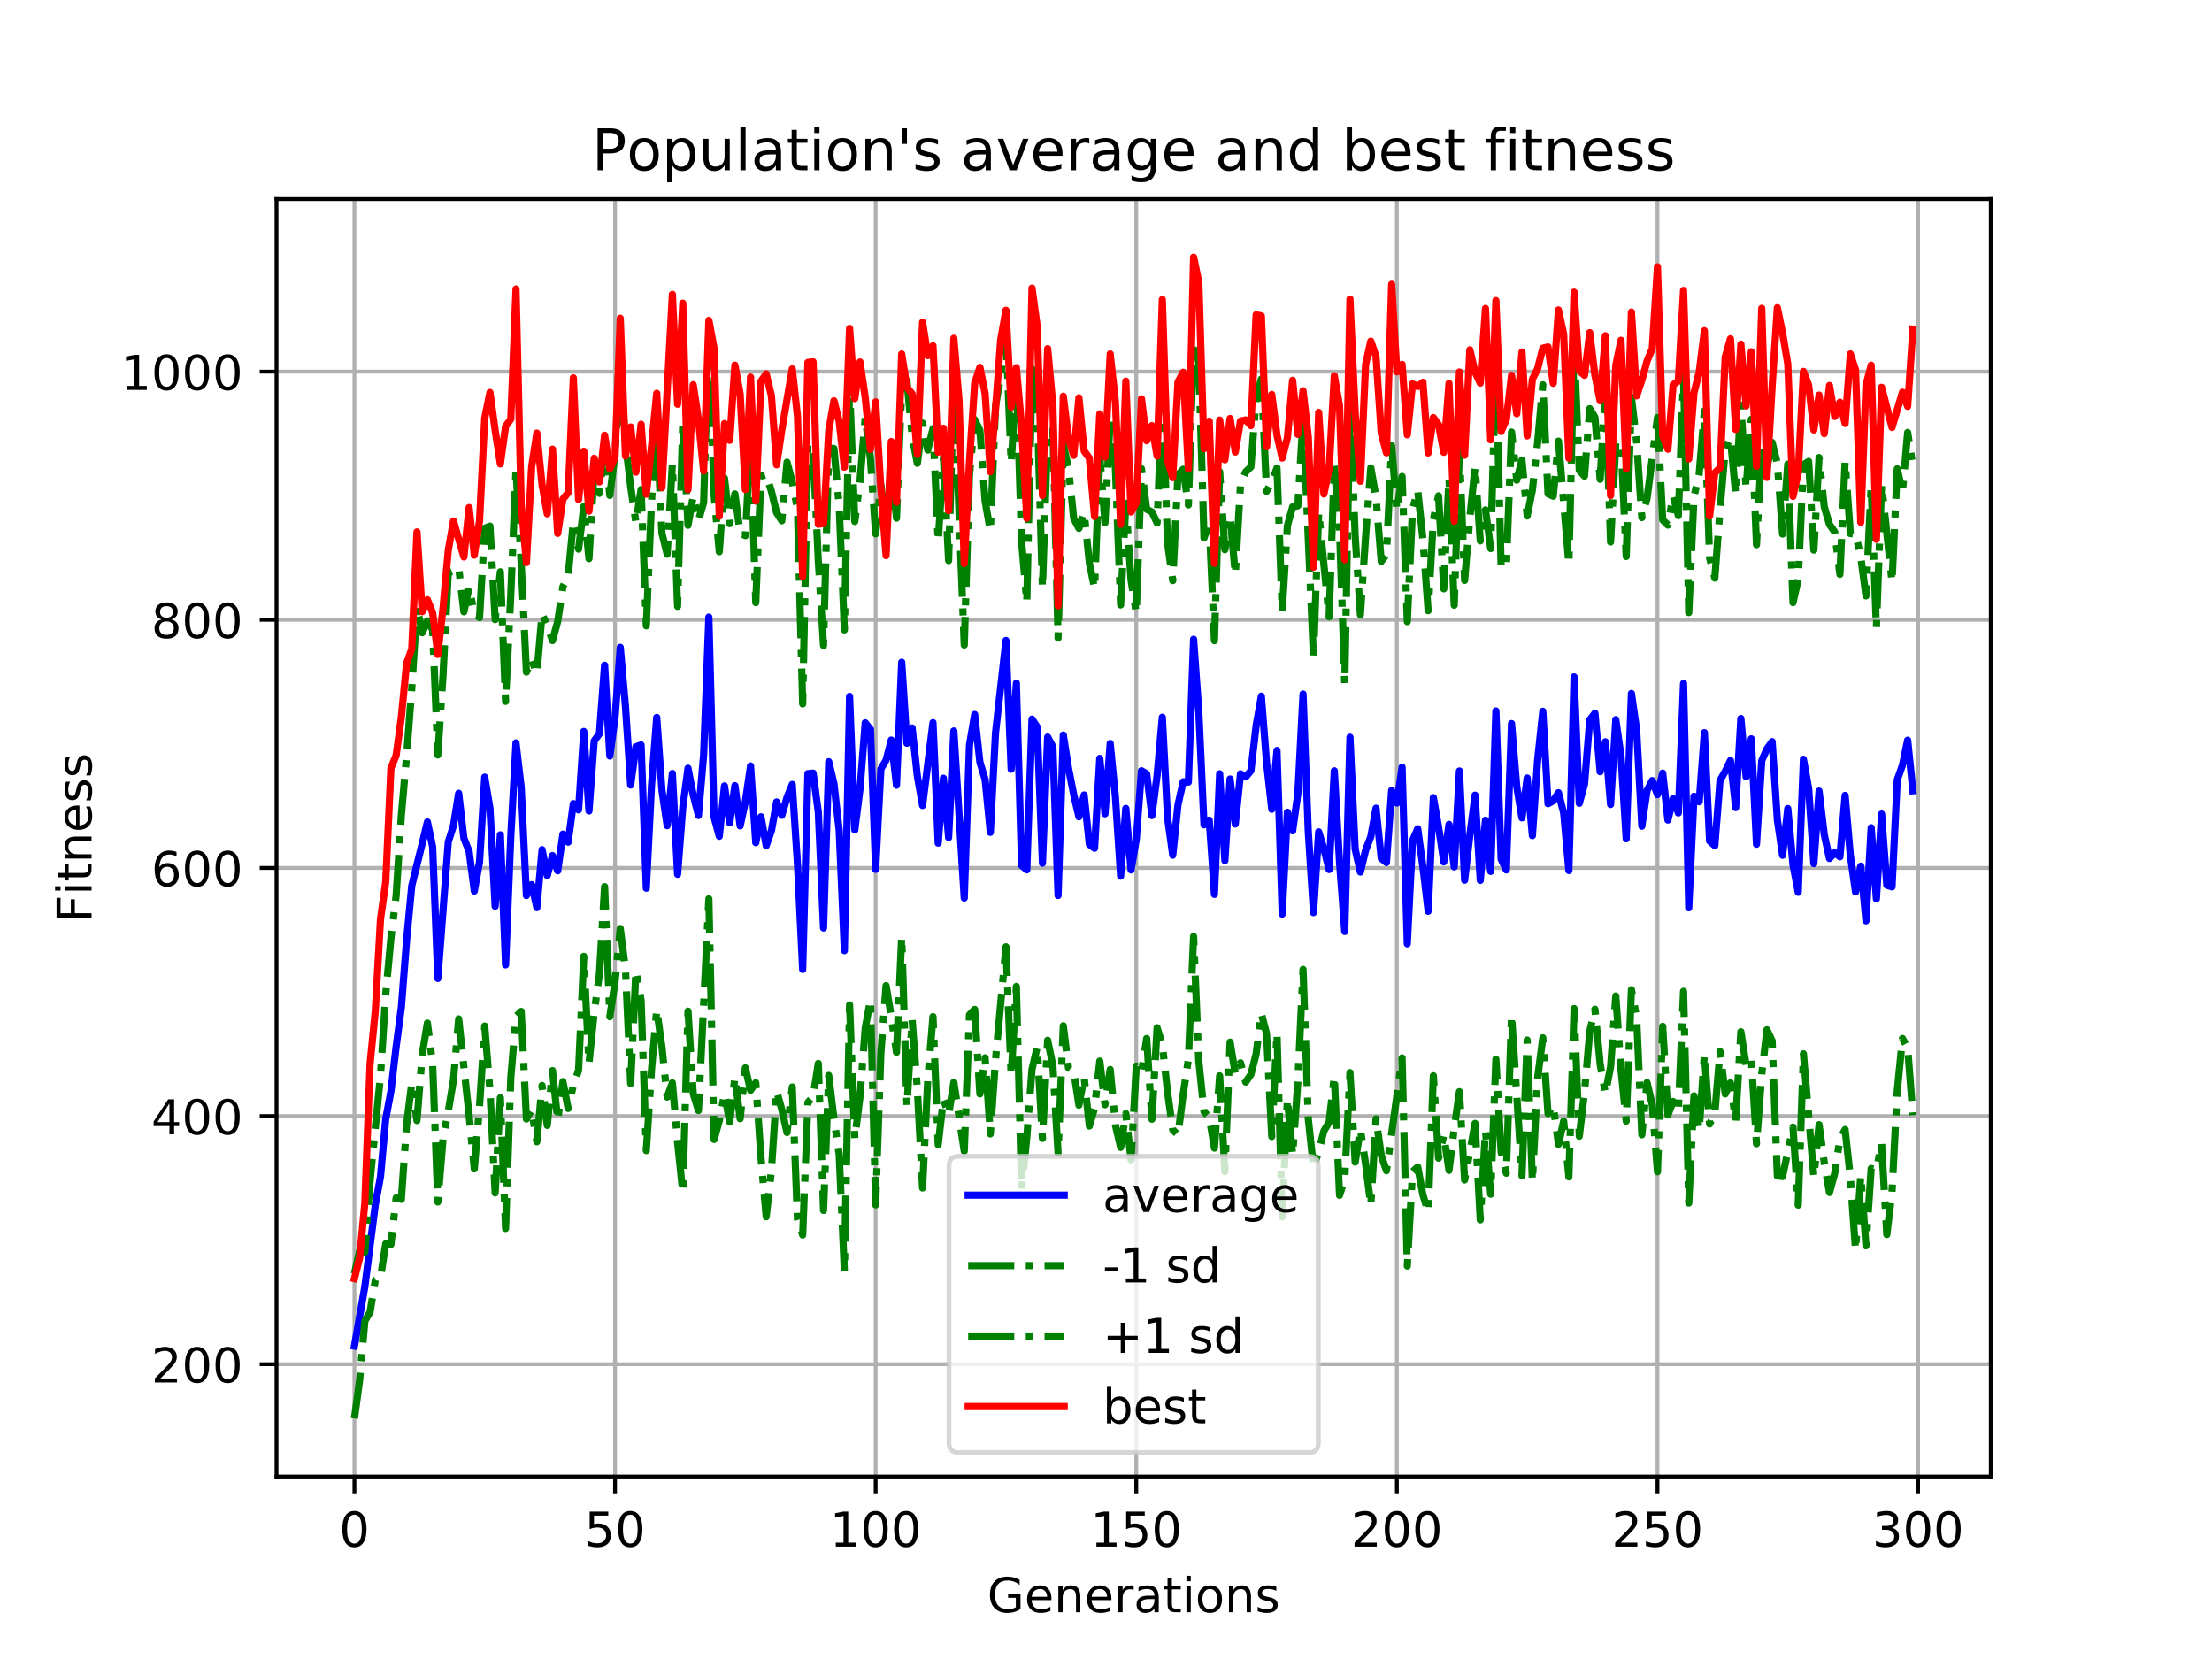 <?xml version="1.0" encoding="utf-8" standalone="no"?>
<!DOCTYPE svg PUBLIC "-//W3C//DTD SVG 1.1//EN"
  "http://www.w3.org/Graphics/SVG/1.1/DTD/svg11.dtd">
<!-- Created with matplotlib (https://matplotlib.org/) -->
<svg height="345.6pt" version="1.1" viewBox="0 0 460.8 345.6" width="460.8pt" xmlns="http://www.w3.org/2000/svg" xmlns:xlink="http://www.w3.org/1999/xlink">
 <defs>
  <style type="text/css">
*{stroke-linecap:butt;stroke-linejoin:round;}
  </style>
 </defs>
 <g id="figure_1">
  <g id="patch_1">
   <path d="M 0 345.6 
L 460.8 345.6 
L 460.8 0 
L 0 0 
z
" style="fill:#ffffff;"/>
  </g>
  <g id="axes_1">
   <g id="patch_2">
    <path d="M 57.6 307.584 
L 414.72 307.584 
L 414.72 41.472 
L 57.6 41.472 
z
" style="fill:#ffffff;"/>
   </g>
   <g id="matplotlib.axis_1">
    <g id="xtick_1">
     <g id="line2d_1">
      <path clip-path="url(#p35994134bd)" d="M 73.833 307.584 
L 73.833 41.472 
" style="fill:none;stroke:#b0b0b0;stroke-linecap:square;stroke-width:0.8;"/>
     </g>
     <g id="line2d_2">
      <defs>
       <path d="M 0 0 
L 0 3.5 
" id="m30aaaccb6a" style="stroke:#000000;stroke-width:0.8;"/>
      </defs>
      <g>
       <use style="stroke:#000000;stroke-width:0.8;" x="73.833" xlink:href="#m30aaaccb6a" y="307.584"/>
      </g>
     </g>
     <g id="text_1">
      <!-- 0 -->
      <defs>
       <path d="M 31.781 66.406 
Q 24.172 66.406 20.328 58.906 
Q 16.5 51.422 16.5 36.375 
Q 16.5 21.391 20.328 13.891 
Q 24.172 6.391 31.781 6.391 
Q 39.453 6.391 43.281 13.891 
Q 47.125 21.391 47.125 36.375 
Q 47.125 51.422 43.281 58.906 
Q 39.453 66.406 31.781 66.406 
z
M 31.781 74.219 
Q 44.047 74.219 50.516 64.516 
Q 56.984 54.828 56.984 36.375 
Q 56.984 17.969 50.516 8.266 
Q 44.047 -1.422 31.781 -1.422 
Q 19.531 -1.422 13.062 8.266 
Q 6.594 17.969 6.594 36.375 
Q 6.594 54.828 13.062 64.516 
Q 19.531 74.219 31.781 74.219 
z
" id="DejaVuSans-48"/>
      </defs>
      <g transform="translate(70.651 322.182)scale(0.1 -0.1)">
       <use xlink:href="#DejaVuSans-48"/>
      </g>
     </g>
    </g>
    <g id="xtick_2">
     <g id="line2d_3">
      <path clip-path="url(#p35994134bd)" d="M 128.123 307.584 
L 128.123 41.472 
" style="fill:none;stroke:#b0b0b0;stroke-linecap:square;stroke-width:0.8;"/>
     </g>
     <g id="line2d_4">
      <g>
       <use style="stroke:#000000;stroke-width:0.8;" x="128.123" xlink:href="#m30aaaccb6a" y="307.584"/>
      </g>
     </g>
     <g id="text_2">
      <!-- 50 -->
      <defs>
       <path d="M 10.797 72.906 
L 49.516 72.906 
L 49.516 64.594 
L 19.828 64.594 
L 19.828 46.734 
Q 21.969 47.469 24.109 47.828 
Q 26.266 48.188 28.422 48.188 
Q 40.625 48.188 47.75 41.5 
Q 54.891 34.812 54.891 23.391 
Q 54.891 11.625 47.562 5.094 
Q 40.234 -1.422 26.906 -1.422 
Q 22.312 -1.422 17.547 -0.641 
Q 12.797 0.141 7.719 1.703 
L 7.719 11.625 
Q 12.109 9.234 16.797 8.062 
Q 21.484 6.891 26.703 6.891 
Q 35.156 6.891 40.078 11.328 
Q 45.016 15.766 45.016 23.391 
Q 45.016 31 40.078 35.438 
Q 35.156 39.891 26.703 39.891 
Q 22.75 39.891 18.812 39.016 
Q 14.891 38.141 10.797 36.281 
z
" id="DejaVuSans-53"/>
      </defs>
      <g transform="translate(121.76 322.182)scale(0.1 -0.1)">
       <use xlink:href="#DejaVuSans-53"/>
       <use x="63.623" xlink:href="#DejaVuSans-48"/>
      </g>
     </g>
    </g>
    <g id="xtick_3">
     <g id="line2d_5">
      <path clip-path="url(#p35994134bd)" d="M 182.413 307.584 
L 182.413 41.472 
" style="fill:none;stroke:#b0b0b0;stroke-linecap:square;stroke-width:0.8;"/>
     </g>
     <g id="line2d_6">
      <g>
       <use style="stroke:#000000;stroke-width:0.8;" x="182.413" xlink:href="#m30aaaccb6a" y="307.584"/>
      </g>
     </g>
     <g id="text_3">
      <!-- 100 -->
      <defs>
       <path d="M 12.406 8.297 
L 28.516 8.297 
L 28.516 63.922 
L 10.984 60.406 
L 10.984 69.391 
L 28.422 72.906 
L 38.281 72.906 
L 38.281 8.297 
L 54.391 8.297 
L 54.391 0 
L 12.406 0 
z
" id="DejaVuSans-49"/>
      </defs>
      <g transform="translate(172.869 322.182)scale(0.1 -0.1)">
       <use xlink:href="#DejaVuSans-49"/>
       <use x="63.623" xlink:href="#DejaVuSans-48"/>
       <use x="127.246" xlink:href="#DejaVuSans-48"/>
      </g>
     </g>
    </g>
    <g id="xtick_4">
     <g id="line2d_7">
      <path clip-path="url(#p35994134bd)" d="M 236.703 307.584 
L 236.703 41.472 
" style="fill:none;stroke:#b0b0b0;stroke-linecap:square;stroke-width:0.8;"/>
     </g>
     <g id="line2d_8">
      <g>
       <use style="stroke:#000000;stroke-width:0.8;" x="236.703" xlink:href="#m30aaaccb6a" y="307.584"/>
      </g>
     </g>
     <g id="text_4">
      <!-- 150 -->
      <g transform="translate(227.159 322.182)scale(0.1 -0.1)">
       <use xlink:href="#DejaVuSans-49"/>
       <use x="63.623" xlink:href="#DejaVuSans-53"/>
       <use x="127.246" xlink:href="#DejaVuSans-48"/>
      </g>
     </g>
    </g>
    <g id="xtick_5">
     <g id="line2d_9">
      <path clip-path="url(#p35994134bd)" d="M 290.993 307.584 
L 290.993 41.472 
" style="fill:none;stroke:#b0b0b0;stroke-linecap:square;stroke-width:0.8;"/>
     </g>
     <g id="line2d_10">
      <g>
       <use style="stroke:#000000;stroke-width:0.8;" x="290.993" xlink:href="#m30aaaccb6a" y="307.584"/>
      </g>
     </g>
     <g id="text_5">
      <!-- 200 -->
      <defs>
       <path d="M 19.188 8.297 
L 53.609 8.297 
L 53.609 0 
L 7.328 0 
L 7.328 8.297 
Q 12.938 14.109 22.625 23.891 
Q 32.328 33.688 34.812 36.531 
Q 39.547 41.844 41.422 45.531 
Q 43.312 49.219 43.312 52.781 
Q 43.312 58.594 39.234 62.25 
Q 35.156 65.922 28.609 65.922 
Q 23.969 65.922 18.812 64.312 
Q 13.672 62.703 7.812 59.422 
L 7.812 69.391 
Q 13.766 71.781 18.938 73 
Q 24.125 74.219 28.422 74.219 
Q 39.75 74.219 46.484 68.547 
Q 53.219 62.891 53.219 53.422 
Q 53.219 48.922 51.531 44.891 
Q 49.859 40.875 45.406 35.406 
Q 44.188 33.984 37.641 27.219 
Q 31.109 20.453 19.188 8.297 
z
" id="DejaVuSans-50"/>
      </defs>
      <g transform="translate(281.449 322.182)scale(0.1 -0.1)">
       <use xlink:href="#DejaVuSans-50"/>
       <use x="63.623" xlink:href="#DejaVuSans-48"/>
       <use x="127.246" xlink:href="#DejaVuSans-48"/>
      </g>
     </g>
    </g>
    <g id="xtick_6">
     <g id="line2d_11">
      <path clip-path="url(#p35994134bd)" d="M 345.283 307.584 
L 345.283 41.472 
" style="fill:none;stroke:#b0b0b0;stroke-linecap:square;stroke-width:0.8;"/>
     </g>
     <g id="line2d_12">
      <g>
       <use style="stroke:#000000;stroke-width:0.8;" x="345.283" xlink:href="#m30aaaccb6a" y="307.584"/>
      </g>
     </g>
     <g id="text_6">
      <!-- 250 -->
      <g transform="translate(335.739 322.182)scale(0.1 -0.1)">
       <use xlink:href="#DejaVuSans-50"/>
       <use x="63.623" xlink:href="#DejaVuSans-53"/>
       <use x="127.246" xlink:href="#DejaVuSans-48"/>
      </g>
     </g>
    </g>
    <g id="xtick_7">
     <g id="line2d_13">
      <path clip-path="url(#p35994134bd)" d="M 399.573 307.584 
L 399.573 41.472 
" style="fill:none;stroke:#b0b0b0;stroke-linecap:square;stroke-width:0.8;"/>
     </g>
     <g id="line2d_14">
      <g>
       <use style="stroke:#000000;stroke-width:0.8;" x="399.573" xlink:href="#m30aaaccb6a" y="307.584"/>
      </g>
     </g>
     <g id="text_7">
      <!-- 300 -->
      <defs>
       <path d="M 40.578 39.312 
Q 47.656 37.797 51.625 33 
Q 55.609 28.219 55.609 21.188 
Q 55.609 10.406 48.188 4.484 
Q 40.766 -1.422 27.094 -1.422 
Q 22.516 -1.422 17.656 -0.516 
Q 12.797 0.391 7.625 2.203 
L 7.625 11.719 
Q 11.719 9.328 16.594 8.109 
Q 21.484 6.891 26.812 6.891 
Q 36.078 6.891 40.938 10.547 
Q 45.797 14.203 45.797 21.188 
Q 45.797 27.641 41.281 31.266 
Q 36.766 34.906 28.719 34.906 
L 20.219 34.906 
L 20.219 43.016 
L 29.109 43.016 
Q 36.375 43.016 40.234 45.922 
Q 44.094 48.828 44.094 54.297 
Q 44.094 59.906 40.109 62.906 
Q 36.141 65.922 28.719 65.922 
Q 24.656 65.922 20.016 65.031 
Q 15.375 64.156 9.812 62.312 
L 9.812 71.094 
Q 15.438 72.656 20.344 73.438 
Q 25.25 74.219 29.594 74.219 
Q 40.828 74.219 47.359 69.109 
Q 53.906 64.016 53.906 55.328 
Q 53.906 49.266 50.438 45.094 
Q 46.969 40.922 40.578 39.312 
z
" id="DejaVuSans-51"/>
      </defs>
      <g transform="translate(390.029 322.182)scale(0.1 -0.1)">
       <use xlink:href="#DejaVuSans-51"/>
       <use x="63.623" xlink:href="#DejaVuSans-48"/>
       <use x="127.246" xlink:href="#DejaVuSans-48"/>
      </g>
     </g>
    </g>
    <g id="text_8">
     <!-- Generations -->
     <defs>
      <path d="M 59.516 10.406 
L 59.516 29.984 
L 43.406 29.984 
L 43.406 38.094 
L 69.281 38.094 
L 69.281 6.781 
Q 63.578 2.734 56.688 0.656 
Q 49.812 -1.422 42 -1.422 
Q 24.906 -1.422 15.25 8.562 
Q 5.609 18.562 5.609 36.375 
Q 5.609 54.25 15.25 64.234 
Q 24.906 74.219 42 74.219 
Q 49.125 74.219 55.547 72.453 
Q 61.969 70.703 67.391 67.281 
L 67.391 56.781 
Q 61.922 61.422 55.766 63.766 
Q 49.609 66.109 42.828 66.109 
Q 29.438 66.109 22.719 58.641 
Q 16.016 51.172 16.016 36.375 
Q 16.016 21.625 22.719 14.156 
Q 29.438 6.688 42.828 6.688 
Q 48.047 6.688 52.141 7.594 
Q 56.25 8.5 59.516 10.406 
z
" id="DejaVuSans-71"/>
      <path d="M 56.203 29.594 
L 56.203 25.203 
L 14.891 25.203 
Q 15.484 15.922 20.484 11.062 
Q 25.484 6.203 34.422 6.203 
Q 39.594 6.203 44.453 7.469 
Q 49.312 8.734 54.109 11.281 
L 54.109 2.781 
Q 49.266 0.734 44.188 -0.344 
Q 39.109 -1.422 33.891 -1.422 
Q 20.797 -1.422 13.156 6.188 
Q 5.516 13.812 5.516 26.812 
Q 5.516 40.234 12.766 48.109 
Q 20.016 56 32.328 56 
Q 43.359 56 49.781 48.891 
Q 56.203 41.797 56.203 29.594 
z
M 47.219 32.234 
Q 47.125 39.594 43.094 43.984 
Q 39.062 48.391 32.422 48.391 
Q 24.906 48.391 20.391 44.141 
Q 15.875 39.891 15.188 32.172 
z
" id="DejaVuSans-101"/>
      <path d="M 54.891 33.016 
L 54.891 0 
L 45.906 0 
L 45.906 32.719 
Q 45.906 40.484 42.875 44.328 
Q 39.844 48.188 33.797 48.188 
Q 26.516 48.188 22.312 43.547 
Q 18.109 38.922 18.109 30.906 
L 18.109 0 
L 9.078 0 
L 9.078 54.688 
L 18.109 54.688 
L 18.109 46.188 
Q 21.344 51.125 25.703 53.562 
Q 30.078 56 35.797 56 
Q 45.219 56 50.047 50.172 
Q 54.891 44.344 54.891 33.016 
z
" id="DejaVuSans-110"/>
      <path d="M 41.109 46.297 
Q 39.594 47.172 37.812 47.578 
Q 36.031 48 33.891 48 
Q 26.266 48 22.188 43.047 
Q 18.109 38.094 18.109 28.812 
L 18.109 0 
L 9.078 0 
L 9.078 54.688 
L 18.109 54.688 
L 18.109 46.188 
Q 20.953 51.172 25.484 53.578 
Q 30.031 56 36.531 56 
Q 37.453 56 38.578 55.875 
Q 39.703 55.766 41.062 55.516 
z
" id="DejaVuSans-114"/>
      <path d="M 34.281 27.484 
Q 23.391 27.484 19.188 25 
Q 14.984 22.516 14.984 16.5 
Q 14.984 11.719 18.141 8.906 
Q 21.297 6.109 26.703 6.109 
Q 34.188 6.109 38.703 11.406 
Q 43.219 16.703 43.219 25.484 
L 43.219 27.484 
z
M 52.203 31.203 
L 52.203 0 
L 43.219 0 
L 43.219 8.297 
Q 40.141 3.328 35.547 0.953 
Q 30.953 -1.422 24.312 -1.422 
Q 15.922 -1.422 10.953 3.297 
Q 6 8.016 6 15.922 
Q 6 25.141 12.172 29.828 
Q 18.359 34.516 30.609 34.516 
L 43.219 34.516 
L 43.219 35.406 
Q 43.219 41.609 39.141 45 
Q 35.062 48.391 27.688 48.391 
Q 23 48.391 18.547 47.266 
Q 14.109 46.141 10.016 43.891 
L 10.016 52.203 
Q 14.938 54.109 19.578 55.047 
Q 24.219 56 28.609 56 
Q 40.484 56 46.344 49.844 
Q 52.203 43.703 52.203 31.203 
z
" id="DejaVuSans-97"/>
      <path d="M 18.312 70.219 
L 18.312 54.688 
L 36.812 54.688 
L 36.812 47.703 
L 18.312 47.703 
L 18.312 18.016 
Q 18.312 11.328 20.141 9.422 
Q 21.969 7.516 27.594 7.516 
L 36.812 7.516 
L 36.812 0 
L 27.594 0 
Q 17.188 0 13.234 3.875 
Q 9.281 7.766 9.281 18.016 
L 9.281 47.703 
L 2.688 47.703 
L 2.688 54.688 
L 9.281 54.688 
L 9.281 70.219 
z
" id="DejaVuSans-116"/>
      <path d="M 9.422 54.688 
L 18.406 54.688 
L 18.406 0 
L 9.422 0 
z
M 9.422 75.984 
L 18.406 75.984 
L 18.406 64.594 
L 9.422 64.594 
z
" id="DejaVuSans-105"/>
      <path d="M 30.609 48.391 
Q 23.391 48.391 19.188 42.75 
Q 14.984 37.109 14.984 27.297 
Q 14.984 17.484 19.156 11.844 
Q 23.344 6.203 30.609 6.203 
Q 37.797 6.203 41.984 11.859 
Q 46.188 17.531 46.188 27.297 
Q 46.188 37.016 41.984 42.703 
Q 37.797 48.391 30.609 48.391 
z
M 30.609 56 
Q 42.328 56 49.016 48.375 
Q 55.719 40.766 55.719 27.297 
Q 55.719 13.875 49.016 6.219 
Q 42.328 -1.422 30.609 -1.422 
Q 18.844 -1.422 12.172 6.219 
Q 5.516 13.875 5.516 27.297 
Q 5.516 40.766 12.172 48.375 
Q 18.844 56 30.609 56 
z
" id="DejaVuSans-111"/>
      <path d="M 44.281 53.078 
L 44.281 44.578 
Q 40.484 46.531 36.375 47.5 
Q 32.281 48.484 27.875 48.484 
Q 21.188 48.484 17.844 46.438 
Q 14.5 44.391 14.5 40.281 
Q 14.5 37.156 16.891 35.375 
Q 19.281 33.594 26.516 31.984 
L 29.594 31.297 
Q 39.156 29.25 43.188 25.516 
Q 47.219 21.781 47.219 15.094 
Q 47.219 7.469 41.188 3.016 
Q 35.156 -1.422 24.609 -1.422 
Q 20.219 -1.422 15.453 -0.562 
Q 10.688 0.297 5.422 2 
L 5.422 11.281 
Q 10.406 8.688 15.234 7.391 
Q 20.062 6.109 24.812 6.109 
Q 31.156 6.109 34.562 8.281 
Q 37.984 10.453 37.984 14.406 
Q 37.984 18.062 35.516 20.016 
Q 33.062 21.969 24.703 23.781 
L 21.578 24.516 
Q 13.234 26.266 9.516 29.906 
Q 5.812 33.547 5.812 39.891 
Q 5.812 47.609 11.281 51.797 
Q 16.75 56 26.812 56 
Q 31.781 56 36.172 55.266 
Q 40.578 54.547 44.281 53.078 
z
" id="DejaVuSans-115"/>
     </defs>
     <g transform="translate(205.662 335.861)scale(0.1 -0.1)">
      <use xlink:href="#DejaVuSans-71"/>
      <use x="77.49" xlink:href="#DejaVuSans-101"/>
      <use x="139.014" xlink:href="#DejaVuSans-110"/>
      <use x="202.393" xlink:href="#DejaVuSans-101"/>
      <use x="263.916" xlink:href="#DejaVuSans-114"/>
      <use x="305.029" xlink:href="#DejaVuSans-97"/>
      <use x="366.309" xlink:href="#DejaVuSans-116"/>
      <use x="405.518" xlink:href="#DejaVuSans-105"/>
      <use x="433.301" xlink:href="#DejaVuSans-111"/>
      <use x="494.482" xlink:href="#DejaVuSans-110"/>
      <use x="557.861" xlink:href="#DejaVuSans-115"/>
     </g>
    </g>
   </g>
   <g id="matplotlib.axis_2">
    <g id="ytick_1">
     <g id="line2d_15">
      <path clip-path="url(#p35994134bd)" d="M 57.6 284.193 
L 414.72 284.193 
" style="fill:none;stroke:#b0b0b0;stroke-linecap:square;stroke-width:0.8;"/>
     </g>
     <g id="line2d_16">
      <defs>
       <path d="M 0 0 
L -3.5 0 
" id="m039b57ce6d" style="stroke:#000000;stroke-width:0.8;"/>
      </defs>
      <g>
       <use style="stroke:#000000;stroke-width:0.8;" x="57.6" xlink:href="#m039b57ce6d" y="284.193"/>
      </g>
     </g>
     <g id="text_9">
      <!-- 200 -->
      <g transform="translate(31.512 287.993)scale(0.1 -0.1)">
       <use xlink:href="#DejaVuSans-50"/>
       <use x="63.623" xlink:href="#DejaVuSans-48"/>
       <use x="127.246" xlink:href="#DejaVuSans-48"/>
      </g>
     </g>
    </g>
    <g id="ytick_2">
     <g id="line2d_17">
      <path clip-path="url(#p35994134bd)" d="M 57.6 232.5 
L 414.72 232.5 
" style="fill:none;stroke:#b0b0b0;stroke-linecap:square;stroke-width:0.8;"/>
     </g>
     <g id="line2d_18">
      <g>
       <use style="stroke:#000000;stroke-width:0.8;" x="57.6" xlink:href="#m039b57ce6d" y="232.5"/>
      </g>
     </g>
     <g id="text_10">
      <!-- 400 -->
      <defs>
       <path d="M 37.797 64.312 
L 12.891 25.391 
L 37.797 25.391 
z
M 35.203 72.906 
L 47.609 72.906 
L 47.609 25.391 
L 58.016 25.391 
L 58.016 17.188 
L 47.609 17.188 
L 47.609 0 
L 37.797 0 
L 37.797 17.188 
L 4.891 17.188 
L 4.891 26.703 
z
" id="DejaVuSans-52"/>
      </defs>
      <g transform="translate(31.512 236.299)scale(0.1 -0.1)">
       <use xlink:href="#DejaVuSans-52"/>
       <use x="63.623" xlink:href="#DejaVuSans-48"/>
       <use x="127.246" xlink:href="#DejaVuSans-48"/>
      </g>
     </g>
    </g>
    <g id="ytick_3">
     <g id="line2d_19">
      <path clip-path="url(#p35994134bd)" d="M 57.6 180.806 
L 414.72 180.806 
" style="fill:none;stroke:#b0b0b0;stroke-linecap:square;stroke-width:0.8;"/>
     </g>
     <g id="line2d_20">
      <g>
       <use style="stroke:#000000;stroke-width:0.8;" x="57.6" xlink:href="#m039b57ce6d" y="180.806"/>
      </g>
     </g>
     <g id="text_11">
      <!-- 600 -->
      <defs>
       <path d="M 33.016 40.375 
Q 26.375 40.375 22.484 35.828 
Q 18.609 31.297 18.609 23.391 
Q 18.609 15.531 22.484 10.953 
Q 26.375 6.391 33.016 6.391 
Q 39.656 6.391 43.531 10.953 
Q 47.406 15.531 47.406 23.391 
Q 47.406 31.297 43.531 35.828 
Q 39.656 40.375 33.016 40.375 
z
M 52.594 71.297 
L 52.594 62.312 
Q 48.875 64.062 45.094 64.984 
Q 41.312 65.922 37.594 65.922 
Q 27.828 65.922 22.672 59.328 
Q 17.531 52.734 16.797 39.406 
Q 19.672 43.656 24.016 45.922 
Q 28.375 48.188 33.594 48.188 
Q 44.578 48.188 50.953 41.516 
Q 57.328 34.859 57.328 23.391 
Q 57.328 12.156 50.688 5.359 
Q 44.047 -1.422 33.016 -1.422 
Q 20.359 -1.422 13.672 8.266 
Q 6.984 17.969 6.984 36.375 
Q 6.984 53.656 15.188 63.938 
Q 23.391 74.219 37.203 74.219 
Q 40.922 74.219 44.703 73.484 
Q 48.484 72.75 52.594 71.297 
z
" id="DejaVuSans-54"/>
      </defs>
      <g transform="translate(31.512 184.605)scale(0.1 -0.1)">
       <use xlink:href="#DejaVuSans-54"/>
       <use x="63.623" xlink:href="#DejaVuSans-48"/>
       <use x="127.246" xlink:href="#DejaVuSans-48"/>
      </g>
     </g>
    </g>
    <g id="ytick_4">
     <g id="line2d_21">
      <path clip-path="url(#p35994134bd)" d="M 57.6 129.112 
L 414.72 129.112 
" style="fill:none;stroke:#b0b0b0;stroke-linecap:square;stroke-width:0.8;"/>
     </g>
     <g id="line2d_22">
      <g>
       <use style="stroke:#000000;stroke-width:0.8;" x="57.6" xlink:href="#m039b57ce6d" y="129.112"/>
      </g>
     </g>
     <g id="text_12">
      <!-- 800 -->
      <defs>
       <path d="M 31.781 34.625 
Q 24.75 34.625 20.719 30.859 
Q 16.703 27.094 16.703 20.516 
Q 16.703 13.922 20.719 10.156 
Q 24.75 6.391 31.781 6.391 
Q 38.812 6.391 42.859 10.172 
Q 46.922 13.969 46.922 20.516 
Q 46.922 27.094 42.891 30.859 
Q 38.875 34.625 31.781 34.625 
z
M 21.922 38.812 
Q 15.578 40.375 12.031 44.719 
Q 8.5 49.078 8.5 55.328 
Q 8.5 64.062 14.719 69.141 
Q 20.953 74.219 31.781 74.219 
Q 42.672 74.219 48.875 69.141 
Q 55.078 64.062 55.078 55.328 
Q 55.078 49.078 51.531 44.719 
Q 48 40.375 41.703 38.812 
Q 48.828 37.156 52.797 32.312 
Q 56.781 27.484 56.781 20.516 
Q 56.781 9.906 50.312 4.234 
Q 43.844 -1.422 31.781 -1.422 
Q 19.734 -1.422 13.25 4.234 
Q 6.781 9.906 6.781 20.516 
Q 6.781 27.484 10.781 32.312 
Q 14.797 37.156 21.922 38.812 
z
M 18.312 54.391 
Q 18.312 48.734 21.844 45.562 
Q 25.391 42.391 31.781 42.391 
Q 38.141 42.391 41.719 45.562 
Q 45.312 48.734 45.312 54.391 
Q 45.312 60.062 41.719 63.234 
Q 38.141 66.406 31.781 66.406 
Q 25.391 66.406 21.844 63.234 
Q 18.312 60.062 18.312 54.391 
z
" id="DejaVuSans-56"/>
      </defs>
      <g transform="translate(31.512 132.911)scale(0.1 -0.1)">
       <use xlink:href="#DejaVuSans-56"/>
       <use x="63.623" xlink:href="#DejaVuSans-48"/>
       <use x="127.246" xlink:href="#DejaVuSans-48"/>
      </g>
     </g>
    </g>
    <g id="ytick_5">
     <g id="line2d_23">
      <path clip-path="url(#p35994134bd)" d="M 57.6 77.418 
L 414.72 77.418 
" style="fill:none;stroke:#b0b0b0;stroke-linecap:square;stroke-width:0.8;"/>
     </g>
     <g id="line2d_24">
      <g>
       <use style="stroke:#000000;stroke-width:0.8;" x="57.6" xlink:href="#m039b57ce6d" y="77.418"/>
      </g>
     </g>
     <g id="text_13">
      <!-- 1000 -->
      <g transform="translate(25.15 81.218)scale(0.1 -0.1)">
       <use xlink:href="#DejaVuSans-49"/>
       <use x="63.623" xlink:href="#DejaVuSans-48"/>
       <use x="127.246" xlink:href="#DejaVuSans-48"/>
       <use x="190.869" xlink:href="#DejaVuSans-48"/>
      </g>
     </g>
    </g>
    <g id="text_14">
     <!-- Fitness -->
     <defs>
      <path d="M 9.812 72.906 
L 51.703 72.906 
L 51.703 64.594 
L 19.672 64.594 
L 19.672 43.109 
L 48.578 43.109 
L 48.578 34.812 
L 19.672 34.812 
L 19.672 0 
L 9.812 0 
z
" id="DejaVuSans-70"/>
     </defs>
     <g transform="translate(19.07 192.202)rotate(-90)scale(0.1 -0.1)">
      <use xlink:href="#DejaVuSans-70"/>
      <use x="57.41" xlink:href="#DejaVuSans-105"/>
      <use x="85.193" xlink:href="#DejaVuSans-116"/>
      <use x="124.402" xlink:href="#DejaVuSans-110"/>
      <use x="187.781" xlink:href="#DejaVuSans-101"/>
      <use x="249.305" xlink:href="#DejaVuSans-115"/>
      <use x="301.404" xlink:href="#DejaVuSans-115"/>
     </g>
    </g>
   </g>
   <g id="line2d_25">
    <path clip-path="url(#p35994134bd)" d="M 73.833 280.418 
L 76.004 268.011 
L 78.176 250.999 
L 79.262 245.125 
L 80.348 233.131 
L 81.433 227.351 
L 82.519 218.061 
L 83.605 209.845 
L 84.691 195.95 
L 85.777 184.506 
L 87.948 175.74 
L 89.034 171.235 
L 90.12 176.373 
L 91.206 203.832 
L 93.377 175.425 
L 94.463 171.981 
L 95.549 165.262 
L 96.635 174.628 
L 97.72 177.364 
L 98.806 185.607 
L 99.892 179.569 
L 100.978 161.89 
L 102.064 168.394 
L 103.149 188.788 
L 104.235 173.904 
L 105.321 201.009 
L 106.407 174.146 
L 107.493 154.754 
L 108.578 164.073 
L 109.664 186.559 
L 110.75 184.289 
L 111.836 189.08 
L 112.922 177.001 
L 114.007 182.403 
L 115.093 178.237 
L 116.179 181.404 
L 117.265 173.758 
L 118.351 175.439 
L 119.436 167.405 
L 120.522 168.708 
L 121.608 152.382 
L 122.694 168.944 
L 123.78 154.346 
L 124.865 152.841 
L 125.951 138.585 
L 127.037 157.499 
L 128.123 149.536 
L 129.209 134.854 
L 130.294 147.127 
L 131.38 163.537 
L 132.466 155.56 
L 133.552 155.189 
L 134.638 185.029 
L 135.723 163.565 
L 136.809 149.46 
L 137.895 164.614 
L 138.981 171.994 
L 140.067 161.125 
L 141.152 182.133 
L 142.238 168.148 
L 143.324 160.034 
L 144.41 165.606 
L 145.496 169.874 
L 146.581 157.231 
L 147.667 128.549 
L 148.753 170.191 
L 149.839 174.213 
L 150.925 163.726 
L 152.01 171.417 
L 153.096 163.669 
L 154.182 172.046 
L 155.268 167.02 
L 156.354 159.572 
L 157.439 175.542 
L 158.525 170.151 
L 159.611 176.163 
L 160.697 173.077 
L 161.783 167.057 
L 162.868 169.832 
L 163.954 166.103 
L 165.04 163.413 
L 166.126 179.958 
L 167.212 201.954 
L 168.297 161.159 
L 169.383 161.056 
L 170.469 169.183 
L 171.555 193.314 
L 172.641 158.677 
L 173.726 163.254 
L 174.812 172.907 
L 175.898 198.036 
L 176.984 145.067 
L 178.07 172.89 
L 179.155 164.319 
L 180.241 150.576 
L 181.327 151.941 
L 182.413 181.106 
L 183.499 160.197 
L 184.584 158.352 
L 185.67 154.172 
L 186.756 163.576 
L 187.842 137.954 
L 188.928 154.838 
L 190.013 151.656 
L 191.099 161.683 
L 192.185 167.802 
L 194.357 150.542 
L 195.442 175.639 
L 196.528 162.125 
L 197.614 174.467 
L 198.7 152.276 
L 200.871 187.079 
L 201.957 155.208 
L 203.043 148.839 
L 204.129 158.761 
L 205.215 162.377 
L 206.3 173.391 
L 207.386 152.64 
L 209.558 133.419 
L 210.644 160.252 
L 211.729 142.31 
L 212.815 180.281 
L 213.901 181.207 
L 214.987 149.814 
L 216.073 151.471 
L 217.158 179.819 
L 218.244 153.542 
L 219.33 155.556 
L 220.416 186.553 
L 221.502 153.129 
L 222.587 160.025 
L 223.673 165.551 
L 224.759 170.153 
L 225.845 165.609 
L 226.931 175.917 
L 228.016 176.704 
L 229.102 157.985 
L 230.188 169.525 
L 231.274 154.88 
L 232.36 165.988 
L 233.445 182.517 
L 234.531 168.408 
L 235.617 181.225 
L 236.703 174.892 
L 237.789 160.563 
L 238.875 161.214 
L 239.96 169.899 
L 241.046 161.525 
L 242.132 149.416 
L 243.218 170.288 
L 244.304 178.149 
L 245.389 167.678 
L 246.475 162.869 
L 247.561 162.915 
L 248.647 133.173 
L 249.733 148.281 
L 250.818 171.824 
L 251.904 170.85 
L 252.99 186.316 
L 254.076 161.196 
L 255.162 179.28 
L 256.247 162.279 
L 257.333 171.657 
L 258.419 161.197 
L 259.505 161.853 
L 260.591 160.533 
L 261.676 151.139 
L 262.762 145.033 
L 263.848 158.861 
L 264.934 168.587 
L 266.02 156.338 
L 267.105 190.419 
L 268.191 169.211 
L 269.277 173.076 
L 270.363 165.383 
L 271.449 144.582 
L 272.534 173.203 
L 273.62 190.113 
L 274.706 173.296 
L 275.792 176.862 
L 276.878 181.141 
L 277.963 160.576 
L 279.049 179.589 
L 280.135 194.046 
L 281.221 153.584 
L 282.307 176.91 
L 283.392 181.661 
L 284.478 177.135 
L 285.564 174.273 
L 286.65 168.365 
L 287.736 178.81 
L 288.821 179.684 
L 289.907 164.669 
L 290.993 167.29 
L 292.079 159.817 
L 293.165 196.618 
L 294.25 175.126 
L 295.336 172.633 
L 296.422 180.638 
L 297.508 189.834 
L 298.594 166.16 
L 299.679 172.282 
L 300.765 179.55 
L 301.851 171.737 
L 302.937 180.589 
L 304.023 160.611 
L 305.108 183.356 
L 306.194 173.995 
L 307.28 165.645 
L 308.366 183.402 
L 309.452 170.856 
L 310.537 181.522 
L 311.623 148.103 
L 312.709 178.963 
L 313.795 181.223 
L 314.881 150.739 
L 315.966 163.889 
L 317.052 170.375 
L 318.138 162.073 
L 319.224 174.084 
L 320.31 158.371 
L 321.395 148.175 
L 322.481 167.422 
L 323.567 166.831 
L 324.653 165.139 
L 325.739 169.346 
L 326.824 181.352 
L 327.91 141.012 
L 328.996 167.337 
L 330.082 163.348 
L 331.168 150.004 
L 332.253 148.581 
L 333.339 160.761 
L 334.425 154.527 
L 335.511 167.587 
L 336.597 149.915 
L 337.682 157.43 
L 338.768 174.731 
L 339.854 144.468 
L 340.94 152.017 
L 342.026 172.112 
L 343.111 164.674 
L 344.197 162.605 
L 345.283 165.534 
L 346.369 161.054 
L 347.455 170.824 
L 348.54 166.38 
L 349.626 169.35 
L 350.712 142.364 
L 351.798 189.112 
L 352.884 165.877 
L 353.969 167.014 
L 355.055 152.624 
L 356.141 175.204 
L 357.227 176.161 
L 358.313 162.578 
L 359.398 160.689 
L 360.484 158.427 
L 361.57 168.239 
L 362.656 149.68 
L 363.742 161.815 
L 364.827 153.91 
L 365.913 175.866 
L 366.999 158.469 
L 368.085 156.003 
L 369.171 154.502 
L 370.256 170.783 
L 371.342 178.173 
L 372.428 168.434 
L 373.514 180.162 
L 374.6 185.877 
L 375.685 158.17 
L 376.771 164.252 
L 377.857 179.902 
L 378.943 164.807 
L 380.029 173.891 
L 381.114 178.834 
L 382.2 177.642 
L 383.286 178.483 
L 384.372 165.702 
L 385.458 178.2 
L 386.543 185.81 
L 387.629 180.445 
L 388.715 191.829 
L 389.801 172.429 
L 390.887 187.256 
L 391.972 169.578 
L 393.058 184.401 
L 394.144 184.751 
L 395.23 162.462 
L 396.316 159.398 
L 397.401 154.201 
L 398.487 164.735 
L 398.487 164.735 
" style="fill:none;stroke:#0000ff;stroke-linecap:square;stroke-width:1.5;"/>
   </g>
   <g id="line2d_26">
    <path clip-path="url(#p35994134bd)" d="M 73.833 295.488 
L 74.919 287.494 
L 76.004 275.187 
L 77.09 273.312 
L 78.176 266.692 
L 79.262 266.174 
L 80.348 259.105 
L 81.433 259.239 
L 82.519 249.542 
L 83.605 249.834 
L 84.691 234.322 
L 85.777 225.63 
L 86.862 233.436 
L 87.948 219.667 
L 89.034 213.121 
L 90.12 221.581 
L 91.206 250.393 
L 92.291 237.172 
L 93.377 231.521 
L 94.463 225.027 
L 95.549 212.25 
L 97.72 232.329 
L 98.806 243.499 
L 99.892 230.471 
L 100.978 213.741 
L 102.064 227.185 
L 103.149 248.502 
L 104.235 228.688 
L 105.321 255.91 
L 106.407 224.504 
L 107.493 211.765 
L 108.578 210.701 
L 109.664 233.108 
L 110.75 231.212 
L 111.836 237.848 
L 112.922 226.132 
L 114.007 234.44 
L 115.093 223.031 
L 116.179 233.37 
L 117.265 225.322 
L 118.351 230.917 
L 119.436 226.067 
L 120.522 223.022 
L 121.608 199.227 
L 122.694 221.504 
L 123.78 210.921 
L 124.865 202.908 
L 125.951 184.702 
L 127.037 211.789 
L 128.123 204.566 
L 129.209 193.418 
L 130.294 201.909 
L 131.38 225.716 
L 132.466 202.238 
L 133.552 208.405 
L 134.638 239.689 
L 135.723 222.802 
L 136.809 210.357 
L 137.895 218.136 
L 138.981 228.537 
L 140.067 225.58 
L 141.152 237.952 
L 142.238 248.4 
L 143.324 210.643 
L 144.41 227.807 
L 145.496 231.337 
L 147.667 187.241 
L 148.753 237.369 
L 149.839 233.486 
L 150.925 227.835 
L 152.01 233.744 
L 153.096 224.445 
L 154.182 233.053 
L 155.268 222.461 
L 156.354 227.14 
L 157.439 225.549 
L 158.525 241.104 
L 159.611 253.47 
L 160.697 243.817 
L 161.783 227.292 
L 162.868 231.175 
L 163.954 235.915 
L 165.04 226.437 
L 166.126 253.925 
L 167.212 257.272 
L 168.297 229.696 
L 169.383 228.406 
L 170.469 221.535 
L 171.555 252.146 
L 172.641 224.029 
L 173.726 233.059 
L 174.812 240.457 
L 175.898 264.855 
L 176.984 209.332 
L 178.07 237.144 
L 179.155 228.423 
L 180.241 214.205 
L 181.327 208.291 
L 182.413 250.997 
L 183.499 219.377 
L 184.584 205.325 
L 185.67 211.827 
L 186.756 219.213 
L 187.842 195.132 
L 188.928 230.397 
L 190.013 212.426 
L 191.099 226.852 
L 192.185 247.473 
L 193.271 224.887 
L 194.357 211.781 
L 195.442 238.464 
L 196.528 228.944 
L 197.614 232.157 
L 198.7 225.449 
L 200.871 239.795 
L 201.957 211.401 
L 203.043 210.28 
L 204.129 227.896 
L 205.215 220.363 
L 206.3 236.213 
L 207.386 220.693 
L 209.558 197.24 
L 210.644 224.079 
L 211.729 205.5 
L 212.815 247.803 
L 213.901 236.937 
L 214.987 222.748 
L 216.073 218.098 
L 217.158 237.152 
L 218.244 216.704 
L 219.33 221.981 
L 220.416 240.188 
L 221.502 213.688 
L 222.587 222.466 
L 223.673 223.109 
L 224.759 230.231 
L 225.845 224.408 
L 226.931 234.578 
L 228.016 230.858 
L 229.102 221.035 
L 230.188 230.144 
L 231.274 222.8 
L 232.36 234.365 
L 233.445 239.016 
L 234.531 231.977 
L 235.617 241.626 
L 236.703 222.086 
L 237.789 223.468 
L 238.875 216.337 
L 239.96 233.151 
L 241.046 214.103 
L 242.132 217.643 
L 243.218 227.481 
L 244.304 235.349 
L 245.389 236.422 
L 246.475 227.983 
L 247.561 220.64 
L 248.647 195.08 
L 249.733 221.059 
L 250.818 231.566 
L 251.904 232.748 
L 252.99 239.165 
L 254.076 224.115 
L 255.162 244.04 
L 256.247 217.091 
L 257.333 223.657 
L 258.419 221.4 
L 259.505 225.411 
L 260.591 223.81 
L 261.676 219.541 
L 262.762 211.102 
L 263.848 215.377 
L 264.934 236.754 
L 266.02 215.191 
L 267.105 253.487 
L 268.191 228.908 
L 269.277 240.563 
L 270.363 225.401 
L 271.449 201.953 
L 272.534 233.012 
L 273.62 243.211 
L 274.706 239.88 
L 275.792 235.582 
L 276.878 233.787 
L 277.963 224.188 
L 279.049 249.01 
L 280.135 245.618 
L 281.221 223.439 
L 282.307 242.08 
L 283.392 235.271 
L 284.478 242.491 
L 285.564 251.087 
L 286.65 233.087 
L 287.736 240.662 
L 288.821 243.878 
L 290.993 228.306 
L 292.079 220.38 
L 293.165 263.739 
L 294.25 244.087 
L 295.336 243.099 
L 296.422 248.926 
L 297.508 252.446 
L 298.594 224.11 
L 299.679 241.267 
L 300.765 236.441 
L 301.851 243.813 
L 302.937 235.1 
L 304.023 227.413 
L 305.108 245.809 
L 307.28 234.025 
L 308.366 254.123 
L 309.452 235.487 
L 310.537 248.769 
L 311.623 220.642 
L 312.709 239.989 
L 313.795 244.399 
L 314.881 211.472 
L 317.052 244.916 
L 318.138 216.66 
L 319.224 246.09 
L 320.31 224.581 
L 321.395 216.188 
L 322.481 231.979 
L 323.567 230.291 
L 324.653 238.382 
L 325.739 233.553 
L 326.824 245.161 
L 327.91 210.106 
L 328.996 236.689 
L 330.082 227.519 
L 331.168 214.882 
L 332.253 210.243 
L 333.339 221.666 
L 334.425 227.787 
L 335.511 222.27 
L 336.597 207.481 
L 337.682 222.738 
L 338.768 233.541 
L 339.854 206.173 
L 340.94 211.999 
L 342.026 236.398 
L 343.111 225.524 
L 344.197 230.162 
L 345.283 244.097 
L 346.369 213.805 
L 347.455 232.267 
L 348.54 229.463 
L 349.626 231.276 
L 350.712 206.507 
L 351.798 250.614 
L 352.884 228.286 
L 353.969 235.341 
L 355.055 219.666 
L 356.141 234.144 
L 357.227 231.9 
L 358.313 219.033 
L 359.398 227.884 
L 360.484 225.568 
L 361.57 233.523 
L 362.656 214.929 
L 363.742 221.9 
L 364.827 220.47 
L 365.913 238.259 
L 366.999 223.779 
L 368.085 214.525 
L 369.171 216.831 
L 370.256 244.97 
L 371.342 245.089 
L 373.514 234.797 
L 374.6 251.037 
L 375.685 219.527 
L 377.857 245.202 
L 378.943 234.295 
L 380.029 242.198 
L 381.114 248.414 
L 382.2 244.467 
L 383.286 237.326 
L 384.372 235.304 
L 385.458 245.25 
L 386.543 260.4 
L 387.629 244.896 
L 388.715 259.525 
L 389.801 243.421 
L 390.887 243.691 
L 391.972 238.242 
L 393.058 257.185 
L 394.144 248.267 
L 395.23 227.257 
L 396.316 216.339 
L 397.401 218.314 
L 398.487 232.316 
L 398.487 232.316 
" style="fill:none;stroke:#008000;stroke-dasharray:9.6,2.4,1.5,2.4;stroke-dashoffset:0;stroke-width:1.5;"/>
   </g>
   <g id="line2d_27">
    <path clip-path="url(#p35994134bd)" d="M 73.833 265.349 
L 74.919 260.558 
L 76.004 260.836 
L 77.09 245.936 
L 79.262 224.075 
L 80.348 207.158 
L 81.433 195.462 
L 82.519 186.579 
L 83.605 169.857 
L 84.691 157.578 
L 85.777 143.381 
L 86.862 126.341 
L 87.948 131.813 
L 89.034 129.349 
L 90.12 131.164 
L 91.206 157.271 
L 92.291 140.604 
L 93.377 119.328 
L 94.463 118.934 
L 95.549 118.274 
L 96.635 127.445 
L 97.72 122.4 
L 98.806 127.714 
L 99.892 128.667 
L 100.978 110.039 
L 102.064 109.604 
L 103.149 129.074 
L 104.235 119.119 
L 105.321 146.109 
L 106.407 123.789 
L 107.493 97.743 
L 108.578 117.445 
L 109.664 140.01 
L 110.75 137.366 
L 111.836 140.313 
L 112.922 127.869 
L 114.007 130.365 
L 115.093 133.443 
L 116.179 129.437 
L 117.265 122.193 
L 118.351 119.961 
L 119.436 108.743 
L 120.522 114.394 
L 121.608 105.536 
L 122.694 116.384 
L 123.78 97.772 
L 124.865 102.775 
L 125.951 92.467 
L 127.037 103.209 
L 128.123 94.505 
L 129.209 76.289 
L 130.294 92.344 
L 131.38 101.358 
L 132.466 108.882 
L 133.552 101.972 
L 134.638 130.368 
L 135.723 104.327 
L 136.809 88.562 
L 137.895 111.093 
L 138.981 115.451 
L 140.067 96.669 
L 141.152 126.314 
L 142.238 87.896 
L 143.324 109.426 
L 144.41 103.406 
L 145.496 108.411 
L 146.581 104.696 
L 147.667 69.857 
L 148.753 103.012 
L 149.839 114.939 
L 150.925 99.617 
L 152.01 109.09 
L 153.096 102.894 
L 154.182 111.039 
L 155.268 111.579 
L 156.354 92.005 
L 157.439 125.536 
L 158.525 99.198 
L 159.611 98.857 
L 160.697 102.337 
L 161.783 106.823 
L 162.868 108.489 
L 163.954 96.291 
L 165.04 100.388 
L 166.126 105.991 
L 167.212 146.636 
L 168.297 92.622 
L 169.383 93.707 
L 170.469 116.831 
L 171.555 134.482 
L 172.641 93.325 
L 173.726 93.449 
L 174.812 105.357 
L 175.898 131.217 
L 176.984 80.803 
L 178.07 108.636 
L 179.155 100.215 
L 180.241 86.947 
L 181.327 95.59 
L 182.413 111.214 
L 183.499 101.018 
L 184.584 111.379 
L 185.67 96.517 
L 186.756 107.938 
L 187.842 80.777 
L 188.928 79.28 
L 190.013 90.885 
L 191.099 96.514 
L 192.185 88.131 
L 193.271 93.767 
L 194.357 89.304 
L 195.442 112.814 
L 196.528 95.305 
L 197.614 116.778 
L 198.7 79.103 
L 200.871 134.363 
L 201.957 99.015 
L 203.043 87.397 
L 204.129 89.625 
L 205.215 104.392 
L 206.3 110.569 
L 207.386 84.588 
L 208.472 78.285 
L 209.558 69.599 
L 210.644 96.425 
L 211.729 79.119 
L 212.815 112.76 
L 213.901 125.477 
L 214.987 76.879 
L 216.073 84.844 
L 217.158 122.486 
L 218.244 90.381 
L 219.33 89.13 
L 220.416 132.917 
L 221.502 92.57 
L 222.587 97.584 
L 223.673 107.993 
L 224.759 110.076 
L 225.845 106.81 
L 226.931 117.257 
L 228.016 122.55 
L 229.102 94.935 
L 230.188 108.906 
L 231.274 86.961 
L 232.36 97.611 
L 233.445 126.018 
L 234.531 104.839 
L 235.617 120.825 
L 236.703 127.698 
L 237.789 97.657 
L 238.875 106.091 
L 239.96 106.646 
L 241.046 108.947 
L 242.132 81.188 
L 243.218 113.095 
L 244.304 120.95 
L 245.389 98.933 
L 246.475 97.755 
L 247.561 105.19 
L 248.647 71.266 
L 249.733 75.502 
L 250.818 112.083 
L 251.904 108.951 
L 252.99 133.466 
L 254.076 98.277 
L 255.162 114.52 
L 256.247 107.467 
L 257.333 119.657 
L 258.419 100.995 
L 259.505 98.294 
L 260.591 97.255 
L 261.676 82.738 
L 262.762 78.964 
L 263.848 102.346 
L 264.934 100.421 
L 266.02 97.485 
L 267.105 127.35 
L 268.191 109.513 
L 269.277 105.59 
L 270.363 105.365 
L 271.449 87.212 
L 273.62 137.015 
L 274.706 106.712 
L 276.878 128.496 
L 277.963 96.964 
L 279.049 110.169 
L 280.135 142.474 
L 281.221 83.729 
L 282.307 111.74 
L 283.392 128.051 
L 284.478 111.779 
L 285.564 97.458 
L 286.65 103.643 
L 287.736 116.958 
L 288.821 115.49 
L 289.907 92.887 
L 290.993 106.275 
L 292.079 99.254 
L 293.165 129.498 
L 294.25 106.166 
L 295.336 102.166 
L 296.422 112.349 
L 297.508 127.222 
L 298.594 108.21 
L 299.679 103.297 
L 300.765 122.66 
L 301.851 99.662 
L 302.937 126.078 
L 304.023 93.809 
L 305.108 120.903 
L 306.194 107.808 
L 307.28 97.266 
L 308.366 112.68 
L 309.452 106.225 
L 310.537 114.275 
L 311.623 75.563 
L 312.709 117.937 
L 313.795 118.046 
L 314.881 90.006 
L 315.966 100.026 
L 317.052 95.835 
L 318.138 107.485 
L 319.224 102.077 
L 320.31 92.161 
L 321.395 80.161 
L 322.481 102.864 
L 323.567 103.371 
L 324.653 91.897 
L 326.824 117.542 
L 327.91 71.917 
L 328.996 97.986 
L 330.082 99.178 
L 331.168 85.125 
L 332.253 86.92 
L 333.339 99.856 
L 334.425 81.266 
L 335.511 112.903 
L 336.597 92.349 
L 337.682 92.122 
L 338.768 115.921 
L 339.854 82.762 
L 340.94 92.034 
L 342.026 107.826 
L 343.111 103.823 
L 345.283 86.972 
L 346.369 108.303 
L 347.455 109.38 
L 348.54 103.298 
L 349.626 107.424 
L 350.712 78.221 
L 351.798 127.61 
L 352.884 103.468 
L 353.969 98.688 
L 355.055 85.582 
L 356.141 116.265 
L 357.227 120.421 
L 358.313 106.124 
L 359.398 93.493 
L 360.484 91.286 
L 361.57 102.955 
L 362.656 84.431 
L 363.742 101.729 
L 364.827 87.35 
L 365.913 113.473 
L 366.999 93.16 
L 368.085 97.481 
L 369.171 92.172 
L 370.256 96.597 
L 371.342 111.257 
L 372.428 96.678 
L 373.514 125.527 
L 374.6 120.717 
L 375.685 96.813 
L 376.771 96.114 
L 377.857 114.602 
L 378.943 95.318 
L 380.029 105.583 
L 381.114 109.255 
L 382.2 110.818 
L 383.286 119.641 
L 384.372 96.099 
L 385.458 111.15 
L 386.543 111.22 
L 387.629 115.994 
L 388.715 124.132 
L 389.801 101.438 
L 390.887 130.821 
L 391.972 100.913 
L 394.144 121.235 
L 395.23 97.668 
L 396.316 102.458 
L 397.401 90.088 
L 398.487 97.155 
L 398.487 97.155 
" style="fill:none;stroke:#008000;stroke-dasharray:9.6,2.4,1.5,2.4;stroke-dashoffset:0;stroke-width:1.5;"/>
   </g>
   <g id="line2d_28">
    <path clip-path="url(#p35994134bd)" d="M 73.833 266.363 
L 74.919 262.047 
L 76.004 250.581 
L 77.09 221.602 
L 78.176 210.652 
L 79.262 191.473 
L 80.348 183.774 
L 81.433 160.032 
L 82.519 157.369 
L 83.605 149.385 
L 84.691 138.235 
L 85.777 135.192 
L 86.862 110.811 
L 87.948 127.427 
L 89.034 124.945 
L 90.12 127.629 
L 91.206 136.332 
L 92.291 126.641 
L 93.377 114.663 
L 94.463 108.538 
L 96.635 116.026 
L 97.72 105.733 
L 98.806 115.643 
L 99.892 108.518 
L 100.978 87.114 
L 102.064 81.757 
L 103.149 89.623 
L 104.235 96.644 
L 105.321 88.836 
L 106.407 87.31 
L 107.493 60.196 
L 108.578 105.011 
L 109.664 117.197 
L 110.75 97.27 
L 111.836 90.221 
L 112.922 101.024 
L 114.007 107.046 
L 115.093 93.572 
L 116.179 111.118 
L 117.265 103.97 
L 118.351 102.66 
L 119.436 78.706 
L 120.522 104.068 
L 121.608 94.008 
L 122.694 106.493 
L 123.78 95.463 
L 124.865 100.399 
L 125.951 90.669 
L 127.037 97.704 
L 128.123 95.258 
L 129.209 66.29 
L 130.294 95.013 
L 131.38 88.949 
L 132.466 98.358 
L 133.552 88.373 
L 134.638 102.963 
L 135.723 92.994 
L 136.809 81.935 
L 137.895 101.578 
L 140.067 61.319 
L 141.152 84.208 
L 142.238 63.151 
L 143.324 102.008 
L 144.41 80.145 
L 145.496 87.369 
L 146.581 98.14 
L 147.667 66.726 
L 148.753 72.584 
L 149.839 107.537 
L 150.925 88.24 
L 152.01 91.726 
L 153.096 76.073 
L 154.182 82.038 
L 155.268 101.977 
L 156.354 78.552 
L 157.439 104.395 
L 158.525 79.439 
L 159.611 77.871 
L 160.697 82.448 
L 161.783 96.836 
L 162.868 89.553 
L 165.04 76.853 
L 166.126 86.689 
L 167.212 120.1 
L 168.297 75.497 
L 169.383 75.375 
L 170.469 109.225 
L 171.555 109.056 
L 172.641 89.688 
L 173.726 83.485 
L 174.812 87.781 
L 175.898 97.321 
L 176.984 68.417 
L 178.07 83.035 
L 179.155 75.407 
L 180.241 82.802 
L 181.327 93.639 
L 182.413 83.718 
L 183.499 101.779 
L 184.584 115.753 
L 185.67 91.983 
L 186.756 104.617 
L 187.842 73.741 
L 188.928 80.668 
L 190.013 82.047 
L 191.099 94.67 
L 192.185 67.135 
L 193.271 74.092 
L 194.357 72.031 
L 195.442 94.21 
L 196.528 89.213 
L 197.614 106.382 
L 198.7 70.471 
L 199.786 83.445 
L 200.871 117.404 
L 201.957 96.171 
L 203.043 79.813 
L 204.129 76.525 
L 205.215 81.982 
L 206.3 98.274 
L 207.386 85.172 
L 208.472 70.672 
L 209.558 64.636 
L 210.644 84.805 
L 211.729 76.589 
L 212.815 88.8 
L 213.901 107.972 
L 214.987 60.01 
L 216.073 68.062 
L 217.158 103.255 
L 218.244 72.634 
L 219.33 84.34 
L 220.416 126.211 
L 221.502 82.538 
L 222.587 91.31 
L 223.673 94.857 
L 224.759 82.864 
L 225.845 93.941 
L 226.931 95.428 
L 228.016 107.606 
L 229.102 86.213 
L 230.188 95.232 
L 231.274 73.724 
L 232.36 83.72 
L 233.445 109.237 
L 234.531 79.402 
L 235.617 106.657 
L 236.703 104.753 
L 237.789 83.07 
L 238.875 91.813 
L 239.96 88.659 
L 241.046 95.014 
L 242.132 62.392 
L 243.218 95.951 
L 244.304 99.502 
L 245.389 79.604 
L 246.475 77.548 
L 247.561 97.7 
L 248.647 53.568 
L 249.733 58.752 
L 250.818 93.481 
L 251.904 87.736 
L 252.99 117.37 
L 254.076 87.503 
L 255.162 95.79 
L 256.247 87.178 
L 257.333 94.167 
L 258.419 87.72 
L 259.505 87.473 
L 260.591 88.662 
L 261.676 65.576 
L 262.762 65.802 
L 263.848 93.076 
L 264.934 82.179 
L 266.02 90.656 
L 267.105 95.42 
L 268.191 91.193 
L 269.277 79.223 
L 270.363 90.478 
L 271.449 81.407 
L 272.534 90.957 
L 273.62 118.166 
L 274.706 85.902 
L 275.792 102.919 
L 276.878 97.749 
L 277.963 78.276 
L 279.049 84.529 
L 280.135 116.611 
L 281.221 62.296 
L 282.307 86.021 
L 283.392 100.266 
L 284.478 75.95 
L 285.564 71.065 
L 286.65 74.288 
L 287.736 90.171 
L 288.821 94.331 
L 289.907 59.222 
L 290.993 77.451 
L 292.079 75.905 
L 293.165 90.587 
L 294.25 79.964 
L 295.336 80.517 
L 296.422 79.636 
L 297.508 94.36 
L 298.594 86.987 
L 299.679 88.456 
L 300.765 94.221 
L 301.851 79.872 
L 302.937 108.6 
L 304.023 77.492 
L 305.108 94.841 
L 306.194 72.871 
L 307.28 77.529 
L 308.366 79.818 
L 309.452 64.253 
L 310.537 91.624 
L 311.623 62.604 
L 312.709 89.895 
L 313.795 87.419 
L 314.881 78.169 
L 315.966 86.184 
L 317.052 73.327 
L 318.138 90.807 
L 319.224 78.991 
L 320.31 76.818 
L 321.395 72.528 
L 322.481 72.272 
L 323.567 79.85 
L 324.653 64.57 
L 325.739 69.622 
L 326.824 95.438 
L 327.91 60.863 
L 328.996 77.244 
L 330.082 78.184 
L 331.168 69.289 
L 332.253 78.211 
L 333.339 83.496 
L 334.425 69.941 
L 335.511 103.239 
L 336.597 76.132 
L 337.682 70.881 
L 338.768 97.644 
L 339.854 65.002 
L 340.94 82.461 
L 342.026 79.21 
L 343.111 75.22 
L 344.197 72.628 
L 345.283 55.581 
L 346.369 90.767 
L 347.455 93.576 
L 348.54 80.147 
L 349.626 79.387 
L 350.712 60.496 
L 351.798 95.609 
L 352.884 81.842 
L 353.969 77.526 
L 355.055 68.899 
L 356.141 107.508 
L 357.227 98.51 
L 358.313 97.476 
L 359.398 74.371 
L 360.484 70.572 
L 361.57 89.464 
L 362.656 71.697 
L 363.742 84.585 
L 364.827 73.281 
L 365.913 97.122 
L 366.999 64.23 
L 368.085 99.456 
L 369.171 80.399 
L 370.256 64.091 
L 371.342 69.385 
L 372.428 75.804 
L 373.514 103.409 
L 374.6 98.546 
L 375.685 77.376 
L 376.771 80.219 
L 377.857 89.57 
L 378.943 82.297 
L 380.029 90.343 
L 381.114 80.303 
L 382.2 86.754 
L 383.286 83.793 
L 384.372 88.225 
L 385.458 73.724 
L 386.543 77.05 
L 387.629 108.797 
L 388.715 80.212 
L 389.801 76.085 
L 390.887 112.367 
L 391.972 80.681 
L 394.144 89.051 
L 396.316 81.702 
L 397.401 84.656 
L 398.487 68.563 
L 398.487 68.563 
" style="fill:none;stroke:#ff0000;stroke-linecap:square;stroke-width:1.5;"/>
   </g>
   <g id="patch_3">
    <path d="M 57.6 307.584 
L 57.6 41.472 
" style="fill:none;stroke:#000000;stroke-linecap:square;stroke-linejoin:miter;stroke-width:0.8;"/>
   </g>
   <g id="patch_4">
    <path d="M 414.72 307.584 
L 414.72 41.472 
" style="fill:none;stroke:#000000;stroke-linecap:square;stroke-linejoin:miter;stroke-width:0.8;"/>
   </g>
   <g id="patch_5">
    <path d="M 57.6 307.584 
L 414.72 307.584 
" style="fill:none;stroke:#000000;stroke-linecap:square;stroke-linejoin:miter;stroke-width:0.8;"/>
   </g>
   <g id="patch_6">
    <path d="M 57.6 41.472 
L 414.72 41.472 
" style="fill:none;stroke:#000000;stroke-linecap:square;stroke-linejoin:miter;stroke-width:0.8;"/>
   </g>
   <g id="text_15">
    <!-- Population's average and best fitness -->
    <defs>
     <path d="M 19.672 64.797 
L 19.672 37.406 
L 32.078 37.406 
Q 38.969 37.406 42.719 40.969 
Q 46.484 44.531 46.484 51.125 
Q 46.484 57.672 42.719 61.234 
Q 38.969 64.797 32.078 64.797 
z
M 9.812 72.906 
L 32.078 72.906 
Q 44.344 72.906 50.609 67.359 
Q 56.891 61.812 56.891 51.125 
Q 56.891 40.328 50.609 34.812 
Q 44.344 29.297 32.078 29.297 
L 19.672 29.297 
L 19.672 0 
L 9.812 0 
z
" id="DejaVuSans-80"/>
     <path d="M 18.109 8.203 
L 18.109 -20.797 
L 9.078 -20.797 
L 9.078 54.688 
L 18.109 54.688 
L 18.109 46.391 
Q 20.953 51.266 25.266 53.625 
Q 29.594 56 35.594 56 
Q 45.562 56 51.781 48.094 
Q 58.016 40.188 58.016 27.297 
Q 58.016 14.406 51.781 6.484 
Q 45.562 -1.422 35.594 -1.422 
Q 29.594 -1.422 25.266 0.953 
Q 20.953 3.328 18.109 8.203 
z
M 48.688 27.297 
Q 48.688 37.203 44.609 42.844 
Q 40.531 48.484 33.406 48.484 
Q 26.266 48.484 22.188 42.844 
Q 18.109 37.203 18.109 27.297 
Q 18.109 17.391 22.188 11.75 
Q 26.266 6.109 33.406 6.109 
Q 40.531 6.109 44.609 11.75 
Q 48.688 17.391 48.688 27.297 
z
" id="DejaVuSans-112"/>
     <path d="M 8.5 21.578 
L 8.5 54.688 
L 17.484 54.688 
L 17.484 21.922 
Q 17.484 14.156 20.5 10.266 
Q 23.531 6.391 29.594 6.391 
Q 36.859 6.391 41.078 11.031 
Q 45.312 15.672 45.312 23.688 
L 45.312 54.688 
L 54.297 54.688 
L 54.297 0 
L 45.312 0 
L 45.312 8.406 
Q 42.047 3.422 37.719 1 
Q 33.406 -1.422 27.688 -1.422 
Q 18.266 -1.422 13.375 4.438 
Q 8.5 10.297 8.5 21.578 
z
M 31.109 56 
z
" id="DejaVuSans-117"/>
     <path d="M 9.422 75.984 
L 18.406 75.984 
L 18.406 0 
L 9.422 0 
z
" id="DejaVuSans-108"/>
     <path d="M 17.922 72.906 
L 17.922 45.797 
L 9.625 45.797 
L 9.625 72.906 
z
" id="DejaVuSans-39"/>
     <path id="DejaVuSans-32"/>
     <path d="M 2.984 54.688 
L 12.5 54.688 
L 29.594 8.797 
L 46.688 54.688 
L 56.203 54.688 
L 35.688 0 
L 23.484 0 
z
" id="DejaVuSans-118"/>
     <path d="M 45.406 27.984 
Q 45.406 37.75 41.375 43.109 
Q 37.359 48.484 30.078 48.484 
Q 22.859 48.484 18.828 43.109 
Q 14.797 37.75 14.797 27.984 
Q 14.797 18.266 18.828 12.891 
Q 22.859 7.516 30.078 7.516 
Q 37.359 7.516 41.375 12.891 
Q 45.406 18.266 45.406 27.984 
z
M 54.391 6.781 
Q 54.391 -7.172 48.188 -13.984 
Q 42 -20.797 29.203 -20.797 
Q 24.469 -20.797 20.266 -20.094 
Q 16.062 -19.391 12.109 -17.922 
L 12.109 -9.188 
Q 16.062 -11.328 19.922 -12.344 
Q 23.781 -13.375 27.781 -13.375 
Q 36.625 -13.375 41.016 -8.766 
Q 45.406 -4.156 45.406 5.172 
L 45.406 9.625 
Q 42.625 4.781 38.281 2.391 
Q 33.938 0 27.875 0 
Q 17.828 0 11.672 7.656 
Q 5.516 15.328 5.516 27.984 
Q 5.516 40.672 11.672 48.328 
Q 17.828 56 27.875 56 
Q 33.938 56 38.281 53.609 
Q 42.625 51.219 45.406 46.391 
L 45.406 54.688 
L 54.391 54.688 
z
" id="DejaVuSans-103"/>
     <path d="M 45.406 46.391 
L 45.406 75.984 
L 54.391 75.984 
L 54.391 0 
L 45.406 0 
L 45.406 8.203 
Q 42.578 3.328 38.25 0.953 
Q 33.938 -1.422 27.875 -1.422 
Q 17.969 -1.422 11.734 6.484 
Q 5.516 14.406 5.516 27.297 
Q 5.516 40.188 11.734 48.094 
Q 17.969 56 27.875 56 
Q 33.938 56 38.25 53.625 
Q 42.578 51.266 45.406 46.391 
z
M 14.797 27.297 
Q 14.797 17.391 18.875 11.75 
Q 22.953 6.109 30.078 6.109 
Q 37.203 6.109 41.297 11.75 
Q 45.406 17.391 45.406 27.297 
Q 45.406 37.203 41.297 42.844 
Q 37.203 48.484 30.078 48.484 
Q 22.953 48.484 18.875 42.844 
Q 14.797 37.203 14.797 27.297 
z
" id="DejaVuSans-100"/>
     <path d="M 48.688 27.297 
Q 48.688 37.203 44.609 42.844 
Q 40.531 48.484 33.406 48.484 
Q 26.266 48.484 22.188 42.844 
Q 18.109 37.203 18.109 27.297 
Q 18.109 17.391 22.188 11.75 
Q 26.266 6.109 33.406 6.109 
Q 40.531 6.109 44.609 11.75 
Q 48.688 17.391 48.688 27.297 
z
M 18.109 46.391 
Q 20.953 51.266 25.266 53.625 
Q 29.594 56 35.594 56 
Q 45.562 56 51.781 48.094 
Q 58.016 40.188 58.016 27.297 
Q 58.016 14.406 51.781 6.484 
Q 45.562 -1.422 35.594 -1.422 
Q 29.594 -1.422 25.266 0.953 
Q 20.953 3.328 18.109 8.203 
L 18.109 0 
L 9.078 0 
L 9.078 75.984 
L 18.109 75.984 
z
" id="DejaVuSans-98"/>
     <path d="M 37.109 75.984 
L 37.109 68.5 
L 28.516 68.5 
Q 23.688 68.5 21.797 66.547 
Q 19.922 64.594 19.922 59.516 
L 19.922 54.688 
L 34.719 54.688 
L 34.719 47.703 
L 19.922 47.703 
L 19.922 0 
L 10.891 0 
L 10.891 47.703 
L 2.297 47.703 
L 2.297 54.688 
L 10.891 54.688 
L 10.891 58.5 
Q 10.891 67.625 15.141 71.797 
Q 19.391 75.984 28.609 75.984 
z
" id="DejaVuSans-102"/>
    </defs>
    <g transform="translate(123.315 35.472)scale(0.12 -0.12)">
     <use xlink:href="#DejaVuSans-80"/>
     <use x="60.256" xlink:href="#DejaVuSans-111"/>
     <use x="121.438" xlink:href="#DejaVuSans-112"/>
     <use x="184.914" xlink:href="#DejaVuSans-117"/>
     <use x="248.293" xlink:href="#DejaVuSans-108"/>
     <use x="276.076" xlink:href="#DejaVuSans-97"/>
     <use x="337.355" xlink:href="#DejaVuSans-116"/>
     <use x="376.564" xlink:href="#DejaVuSans-105"/>
     <use x="404.348" xlink:href="#DejaVuSans-111"/>
     <use x="465.529" xlink:href="#DejaVuSans-110"/>
     <use x="528.908" xlink:href="#DejaVuSans-39"/>
     <use x="556.398" xlink:href="#DejaVuSans-115"/>
     <use x="608.498" xlink:href="#DejaVuSans-32"/>
     <use x="640.285" xlink:href="#DejaVuSans-97"/>
     <use x="701.564" xlink:href="#DejaVuSans-118"/>
     <use x="760.744" xlink:href="#DejaVuSans-101"/>
     <use x="822.268" xlink:href="#DejaVuSans-114"/>
     <use x="863.381" xlink:href="#DejaVuSans-97"/>
     <use x="924.66" xlink:href="#DejaVuSans-103"/>
     <use x="988.137" xlink:href="#DejaVuSans-101"/>
     <use x="1049.66" xlink:href="#DejaVuSans-32"/>
     <use x="1081.447" xlink:href="#DejaVuSans-97"/>
     <use x="1142.727" xlink:href="#DejaVuSans-110"/>
     <use x="1206.105" xlink:href="#DejaVuSans-100"/>
     <use x="1269.582" xlink:href="#DejaVuSans-32"/>
     <use x="1301.369" xlink:href="#DejaVuSans-98"/>
     <use x="1364.846" xlink:href="#DejaVuSans-101"/>
     <use x="1426.369" xlink:href="#DejaVuSans-115"/>
     <use x="1478.469" xlink:href="#DejaVuSans-116"/>
     <use x="1517.678" xlink:href="#DejaVuSans-32"/>
     <use x="1549.465" xlink:href="#DejaVuSans-102"/>
     <use x="1584.67" xlink:href="#DejaVuSans-105"/>
     <use x="1612.453" xlink:href="#DejaVuSans-116"/>
     <use x="1651.662" xlink:href="#DejaVuSans-110"/>
     <use x="1715.041" xlink:href="#DejaVuSans-101"/>
     <use x="1776.564" xlink:href="#DejaVuSans-115"/>
     <use x="1828.664" xlink:href="#DejaVuSans-115"/>
    </g>
   </g>
   <g id="legend_1">
    <g id="patch_7">
     <path d="M 199.69 302.584 
L 272.63 302.584 
Q 274.63 302.584 274.63 300.584 
L 274.63 242.871 
Q 274.63 240.871 272.63 240.871 
L 199.69 240.871 
Q 197.69 240.871 197.69 242.871 
L 197.69 300.584 
Q 197.69 302.584 199.69 302.584 
z
" style="fill:#ffffff;opacity:0.8;stroke:#cccccc;stroke-linejoin:miter;"/>
    </g>
    <g id="line2d_29">
     <path d="M 201.69 248.97 
L 221.69 248.97 
" style="fill:none;stroke:#0000ff;stroke-linecap:square;stroke-width:1.5;"/>
    </g>
    <g id="line2d_30"/>
    <g id="text_16">
     <!-- average -->
     <g transform="translate(229.69 252.47)scale(0.1 -0.1)">
      <use xlink:href="#DejaVuSans-97"/>
      <use x="61.279" xlink:href="#DejaVuSans-118"/>
      <use x="120.459" xlink:href="#DejaVuSans-101"/>
      <use x="181.982" xlink:href="#DejaVuSans-114"/>
      <use x="223.096" xlink:href="#DejaVuSans-97"/>
      <use x="284.375" xlink:href="#DejaVuSans-103"/>
      <use x="347.852" xlink:href="#DejaVuSans-101"/>
     </g>
    </g>
    <g id="line2d_31">
     <path d="M 201.69 263.648 
L 221.69 263.648 
" style="fill:none;stroke:#008000;stroke-dasharray:9.6,2.4,1.5,2.4;stroke-dashoffset:0;stroke-width:1.5;"/>
    </g>
    <g id="line2d_32"/>
    <g id="text_17">
     <!-- -1 sd -->
     <defs>
      <path d="M 4.891 31.391 
L 31.203 31.391 
L 31.203 23.391 
L 4.891 23.391 
z
" id="DejaVuSans-45"/>
     </defs>
     <g transform="translate(229.69 267.148)scale(0.1 -0.1)">
      <use xlink:href="#DejaVuSans-45"/>
      <use x="36.084" xlink:href="#DejaVuSans-49"/>
      <use x="99.707" xlink:href="#DejaVuSans-32"/>
      <use x="131.494" xlink:href="#DejaVuSans-115"/>
      <use x="183.594" xlink:href="#DejaVuSans-100"/>
     </g>
    </g>
    <g id="line2d_33">
     <path d="M 201.69 278.326 
L 221.69 278.326 
" style="fill:none;stroke:#008000;stroke-dasharray:9.6,2.4,1.5,2.4;stroke-dashoffset:0;stroke-width:1.5;"/>
    </g>
    <g id="line2d_34"/>
    <g id="text_18">
     <!-- +1 sd -->
     <defs>
      <path d="M 46 62.703 
L 46 35.5 
L 73.188 35.5 
L 73.188 27.203 
L 46 27.203 
L 46 0 
L 37.797 0 
L 37.797 27.203 
L 10.594 27.203 
L 10.594 35.5 
L 37.797 35.5 
L 37.797 62.703 
z
" id="DejaVuSans-43"/>
     </defs>
     <g transform="translate(229.69 281.826)scale(0.1 -0.1)">
      <use xlink:href="#DejaVuSans-43"/>
      <use x="83.789" xlink:href="#DejaVuSans-49"/>
      <use x="147.412" xlink:href="#DejaVuSans-32"/>
      <use x="179.199" xlink:href="#DejaVuSans-115"/>
      <use x="231.299" xlink:href="#DejaVuSans-100"/>
     </g>
    </g>
    <g id="line2d_35">
     <path d="M 201.69 293.004 
L 221.69 293.004 
" style="fill:none;stroke:#ff0000;stroke-linecap:square;stroke-width:1.5;"/>
    </g>
    <g id="line2d_36"/>
    <g id="text_19">
     <!-- best -->
     <g transform="translate(229.69 296.504)scale(0.1 -0.1)">
      <use xlink:href="#DejaVuSans-98"/>
      <use x="63.477" xlink:href="#DejaVuSans-101"/>
      <use x="125" xlink:href="#DejaVuSans-115"/>
      <use x="177.1" xlink:href="#DejaVuSans-116"/>
     </g>
    </g>
   </g>
  </g>
 </g>
 <defs>
  <clipPath id="p35994134bd">
   <rect height="266.112" width="357.12" x="57.6" y="41.472"/>
  </clipPath>
 </defs>
</svg>
